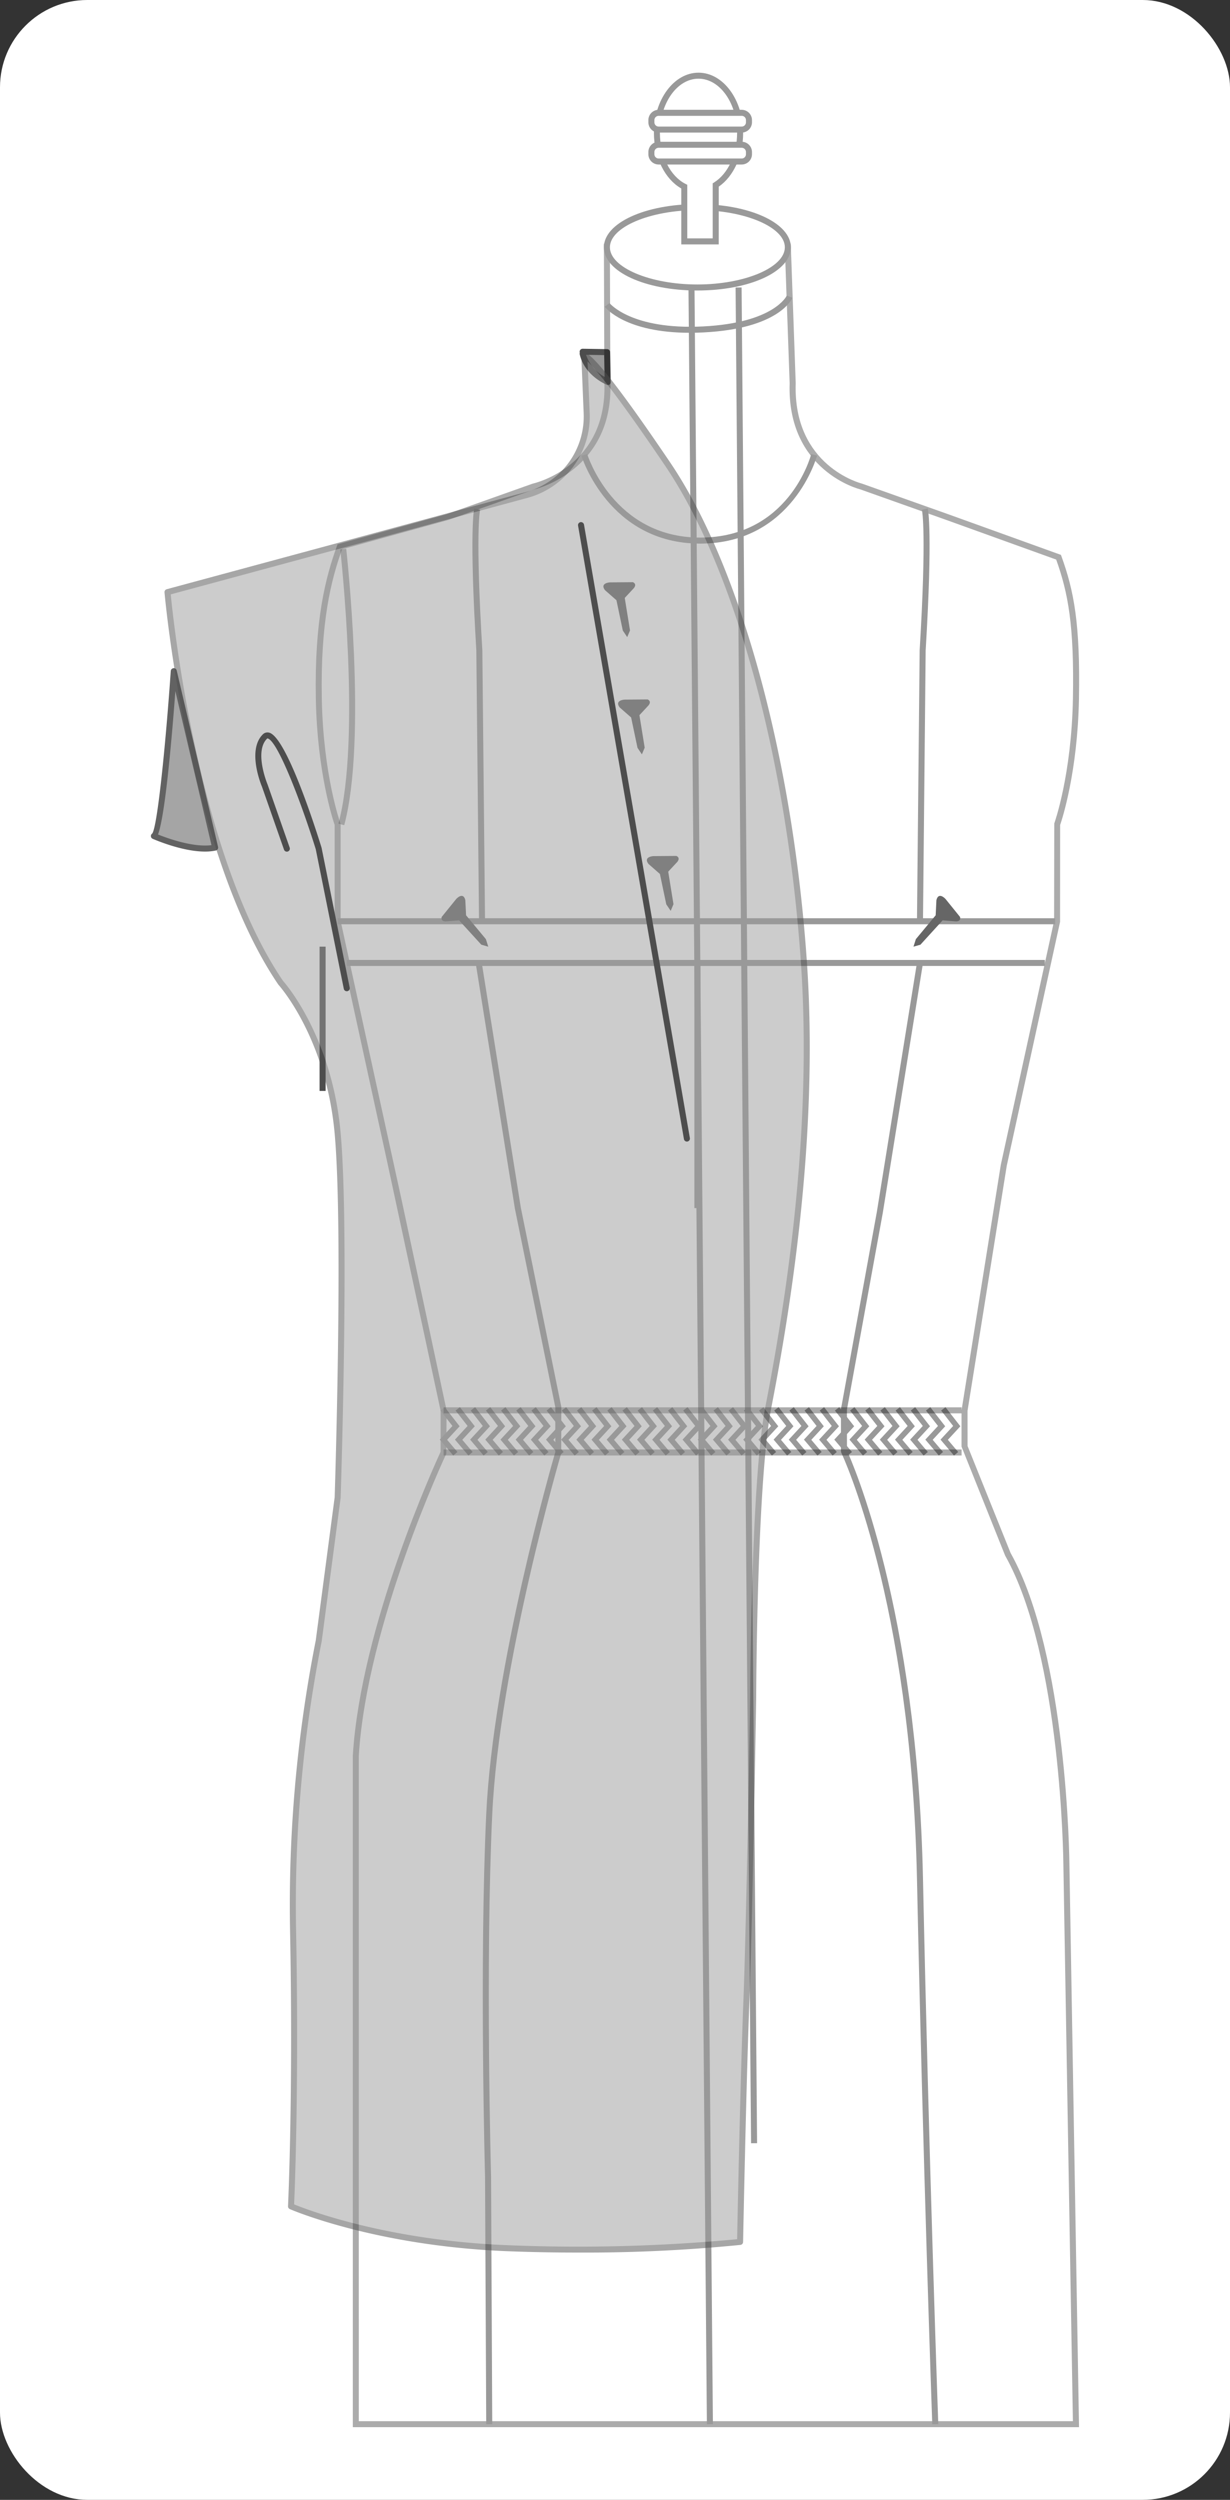 <svg xmlns="http://www.w3.org/2000/svg" width="279.293" height="567.604" viewBox="0 0 279.293 567.604">
  <rect x="0" y="0" width="279.293" height="567.604" fill="#333333" stroke="none"/>
  <g id="Grupo_55634" data-name="Grupo 55634" transform="translate(-998.28 -6932.862)">
    <rect id="Rectángulo_9713" data-name="Rectángulo 9713" width="279.293" height="567.604" rx="19.826" transform="translate(998.28 6932.862)" fill="#fff"/>
    <g id="Grupo_55633" data-name="Grupo 55633" transform="translate(1032.541 6949.362)">
      <g id="Grupo_55620" data-name="Grupo 55620" transform="translate(97.362 62.683)">
        <path id="Trazado_106971" data-name="Trazado 106971" d="M1095.088,6991.3l5.547.09.186,6.774s-4.664-1.873-5.733-6.418" transform="translate(-1094.404 -6990.617)" fill="#999"/>
        <path id="Trazado_106972" data-name="Trazado 106972" d="M1101,6999.03a.689.689,0,0,1-.254-.048c-.2-.083-5.006-2.061-6.143-6.895a.677.677,0,0,1,.018-.381.7.7,0,0,1-.037-.234.684.684,0,0,1,.683-.672h.011l5.546.091a.684.684,0,0,1,.674.664l.186,6.773a.683.683,0,0,1-.683.7Zm-4.959-6.85a9.141,9.141,0,0,0,4.245,5.036l-.137-4.97Z" transform="translate(-1094.588 -6990.8)" fill="#4d4d4d"/>
      </g>
      <g id="Grupo_55630" data-name="Grupo 55630" transform="translate(37.422)">
        <g id="Grupo_55621" data-name="Grupo 55621" transform="translate(0 38.811)" opacity="0.33">
          <path id="Trazado_106973" data-name="Trazado 106973" d="M1207.714,7270.716l-9.836-24.454v-8.241l8.908-55.641,12.112-55.412V7105s3.944-10.817,4.274-28.564-1.315-24.847-3.944-32.115l-25.31-9.127-19.5-6.929s-16.216-3.833-15.558-23.439l-1.1-30.873-20.543,4.237-20.544-4.237.109,30.817c.657,19.606-16.764,23.5-16.764,23.5l-19.5,6.929-24.488,6.761c-2.631,7.268-5.1,16.733-4.767,34.48s4.274,28.564,4.274,28.564v21.973l12.111,55.41h0l1.766,8.079,10.18,47.563v9.569s-18.076,38.276-19.936,68.845v151.782h163.525L1221,7341.157S1220.739,7293.842,1207.714,7270.716Z" transform="translate(-1050.547 -6973.107)" fill="#fff"/>
          <path id="Trazado_106974" data-name="Trazado 106974" d="M1224.058,7469.125h-164.9V7316.661c1.792-29.463,18.739-66.419,19.936-69v-9.347l-11.931-55.567-12.127-55.555v-21.857c-.425-1.232-3.965-11.99-4.274-28.669-.332-17.972,2.244-27.639,4.808-34.724l.119-.334,24.829-6.854,19.458-6.914c.767-.179,16.939-4.036,16.307-22.829l-.112-31.68,21.232,4.382,21.2-4.375,1.125,31.685c-.631,18.875,14.875,22.759,15.034,22.8l19.574,6.951,25.615,9.235.108.3c2.829,7.815,4.3,15.288,3.987,32.358-.307,16.68-3.848,27.438-4.274,28.669l-.016,22-12.112,55.41-8.9,55.6.008,8,9.771,24.29c12.94,23.029,13.353,70.261,13.355,70.733Zm-163.537-1.366h162.146l-2.163-126.365c0-.479-.416-47.412-13.2-70.119l-.038-.08-9.885-24.708v-8.244l8.916-55.749,12.1-55.374.041-22.132c.039-.109,3.911-10.935,4.233-28.346.309-16.639-1.095-24.014-3.8-31.567l-25.008-9.018-19.5-6.929c-.1-.018-16.682-4.17-16.013-24.1l-1.066-30.02-19.889,4.1-.138-.029-19.721-4.068.106,29.975c.67,19.921-17.118,24.125-17.3,24.164l-19.425,6.906-24.193,6.682c-2.481,6.94-4.928,16.435-4.606,33.9.321,17.411,4.193,28.236,4.233,28.346l.041.232v21.9l13.861,63.414,10.2,47.708-.065,9.864c-.181.383-18.042,38.511-19.872,68.6Z" transform="translate(-1050.73 -6973.333)"/>
        </g>
        <g id="Grupo_55622" data-name="Grupo 55622" transform="translate(28.176 302.996)">
          <path id="Trazado_106975" data-name="Trazado 106975" d="M1157.6,7177.62l-3.061-3.609,2.872-3.1-2.732-3.5.986-.768,3.383,4.34-2.84,3.072,2.345,2.765Z" transform="translate(-1040.839 -7166.635)" fill="#999"/>
          <path id="Trazado_106976" data-name="Trazado 106976" d="M1155.08,7177.62l-3.061-3.609,2.872-3.1-2.732-3.5.986-.768,3.383,4.34-2.84,3.072,2.345,2.765Z" transform="translate(-1041.764 -7166.635)" fill="#999"/>
          <path id="Trazado_106977" data-name="Trazado 106977" d="M1152.559,7177.62l-3.061-3.609,2.872-3.1-2.732-3.5.986-.768,3.383,4.34-2.84,3.072,2.345,2.765Z" transform="translate(-1042.688 -7166.635)" fill="#999"/>
          <path id="Trazado_106978" data-name="Trazado 106978" d="M1150.038,7177.62l-3.061-3.609,2.872-3.1-2.732-3.5.986-.768,3.383,4.34-2.84,3.072,2.345,2.765Z" transform="translate(-1043.613 -7166.635)" fill="#999"/>
          <path id="Trazado_106979" data-name="Trazado 106979" d="M1147.517,7177.62l-3.061-3.609,2.872-3.1-2.732-3.5.986-.768,3.383,4.34-2.84,3.072,2.345,2.765Z" transform="translate(-1044.537 -7166.635)" fill="#999"/>
          <path id="Trazado_106980" data-name="Trazado 106980" d="M1145,7177.62l-3.061-3.609,2.872-3.1-2.732-3.5.986-.768,3.383,4.34-2.84,3.072,2.345,2.765Z" transform="translate(-1045.462 -7166.635)" fill="#999"/>
          <path id="Trazado_106981" data-name="Trazado 106981" d="M1142.475,7177.62l-3.061-3.609,2.872-3.1-2.733-3.5.986-.768,3.383,4.34-2.84,3.072,2.345,2.765Z" transform="translate(-1046.386 -7166.635)" fill="#999"/>
          <path id="Trazado_106982" data-name="Trazado 106982" d="M1139.954,7177.62l-3.061-3.609,2.872-3.1-2.732-3.5.986-.768,3.383,4.34-2.84,3.072,2.345,2.765Z" transform="translate(-1047.31 -7166.635)" fill="#999"/>
          <path id="Trazado_106983" data-name="Trazado 106983" d="M1137.433,7177.62l-3.061-3.609,2.872-3.1-2.732-3.5.986-.768,3.383,4.34-2.84,3.072,2.345,2.765Z" transform="translate(-1048.235 -7166.635)" fill="#999"/>
          <path id="Trazado_106984" data-name="Trazado 106984" d="M1134.912,7177.62l-3.061-3.609,2.872-3.1-2.732-3.5.986-.768,3.383,4.34-2.84,3.072,2.345,2.765Z" transform="translate(-1049.159 -7166.635)" fill="#999"/>
          <path id="Trazado_106985" data-name="Trazado 106985" d="M1132.391,7177.62l-3.061-3.609,2.872-3.1-2.732-3.5.986-.768,3.383,4.34-2.84,3.072,2.345,2.765Z" transform="translate(-1050.084 -7166.635)" fill="#999"/>
          <path id="Trazado_106986" data-name="Trazado 106986" d="M1129.87,7177.62l-3.061-3.609,2.872-3.1-2.732-3.5.986-.768,3.383,4.34-2.84,3.072,2.345,2.765Z" transform="translate(-1051.008 -7166.635)" fill="#999"/>
          <path id="Trazado_106987" data-name="Trazado 106987" d="M1127.349,7177.62l-3.061-3.609,2.872-3.1-2.732-3.5.986-.768,3.383,4.34-2.84,3.072,2.345,2.765Z" transform="translate(-1051.932 -7166.635)" fill="#999"/>
          <path id="Trazado_106988" data-name="Trazado 106988" d="M1124.828,7177.62l-3.061-3.609,2.872-3.1-2.732-3.5.986-.768,3.383,4.34-2.84,3.072,2.345,2.765Z" transform="translate(-1052.857 -7166.635)" fill="#999"/>
          <path id="Trazado_106989" data-name="Trazado 106989" d="M1122.307,7177.62l-3.061-3.609,2.872-3.1-2.732-3.5.986-.768,3.383,4.34-2.84,3.072,2.345,2.765Z" transform="translate(-1053.782 -7166.635)" fill="#999"/>
          <path id="Trazado_106990" data-name="Trazado 106990" d="M1119.786,7177.62l-3.061-3.609,2.872-3.1-2.732-3.5.986-.768,3.383,4.34-2.84,3.072,2.345,2.765Z" transform="translate(-1054.706 -7166.635)" fill="#999"/>
          <path id="Trazado_106991" data-name="Trazado 106991" d="M1117.265,7177.62l-3.061-3.609,2.872-3.1-2.732-3.5.986-.768,3.383,4.34-2.84,3.072,2.345,2.765Z" transform="translate(-1055.63 -7166.635)" fill="#999"/>
          <path id="Trazado_106992" data-name="Trazado 106992" d="M1114.744,7177.62l-3.061-3.609,2.872-3.1-2.732-3.5.986-.768,3.383,4.34-2.84,3.072,2.345,2.765Z" transform="translate(-1056.555 -7166.635)" fill="#999"/>
          <path id="Trazado_106993" data-name="Trazado 106993" d="M1112.223,7177.62l-3.061-3.609,2.872-3.1-2.732-3.5.986-.768,3.383,4.34-2.84,3.072,2.345,2.765Z" transform="translate(-1057.479 -7166.635)" fill="#999"/>
          <path id="Trazado_106994" data-name="Trazado 106994" d="M1109.7,7177.62l-3.061-3.609,2.872-3.1-2.732-3.5.986-.768,3.383,4.34-2.84,3.072,2.345,2.765Z" transform="translate(-1058.404 -7166.635)" fill="#999"/>
          <path id="Trazado_106995" data-name="Trazado 106995" d="M1107.181,7177.62l-3.061-3.609,2.872-3.1-2.732-3.5.986-.768,3.383,4.34-2.84,3.072,2.345,2.765Z" transform="translate(-1059.328 -7166.635)" fill="#999"/>
          <path id="Trazado_106996" data-name="Trazado 106996" d="M1104.659,7177.62l-3.061-3.609,2.872-3.1-2.732-3.5.986-.768,3.383,4.34-2.84,3.072,2.345,2.765Z" transform="translate(-1060.253 -7166.635)" fill="#999"/>
          <path id="Trazado_106997" data-name="Trazado 106997" d="M1102.138,7177.62l-3.061-3.609,2.872-3.1-2.732-3.5.986-.768,3.383,4.34-2.84,3.072,2.345,2.765Z" transform="translate(-1061.177 -7166.635)" fill="#999"/>
          <path id="Trazado_106998" data-name="Trazado 106998" d="M1099.618,7177.62l-3.061-3.609,2.872-3.1-2.732-3.5.986-.768,3.383,4.34-2.84,3.072,2.345,2.765Z" transform="translate(-1062.102 -7166.635)" fill="#999"/>
          <path id="Trazado_106999" data-name="Trazado 106999" d="M1097.1,7177.62l-3.061-3.609,2.872-3.1-2.732-3.5.986-.768,3.383,4.34-2.84,3.072,2.345,2.765Z" transform="translate(-1063.026 -7166.635)" fill="#999"/>
          <path id="Trazado_107000" data-name="Trazado 107000" d="M1094.575,7177.62l-3.061-3.609,2.872-3.1-2.732-3.5.986-.768,3.383,4.34-2.84,3.072,2.345,2.765Z" transform="translate(-1063.95 -7166.635)" fill="#999"/>
          <path id="Trazado_107001" data-name="Trazado 107001" d="M1092.054,7177.62l-3.061-3.609,2.872-3.1-2.732-3.5.986-.768,3.383,4.34-2.84,3.072,2.345,2.765Z" transform="translate(-1064.875 -7166.635)" fill="#999"/>
          <path id="Trazado_107002" data-name="Trazado 107002" d="M1089.533,7177.62l-3.061-3.609,2.872-3.1-2.732-3.5.986-.768,3.383,4.34-2.84,3.072,2.345,2.765Z" transform="translate(-1065.799 -7166.635)" fill="#999"/>
          <path id="Trazado_107003" data-name="Trazado 107003" d="M1087.012,7177.62l-3.061-3.609,2.872-3.1-2.732-3.5.986-.768,3.383,4.34-2.84,3.072,2.345,2.765Z" transform="translate(-1066.724 -7166.635)" fill="#999"/>
          <path id="Trazado_107004" data-name="Trazado 107004" d="M1084.491,7177.62l-3.061-3.609,2.872-3.1-2.732-3.5.986-.768,3.383,4.34-2.84,3.072,2.345,2.765Z" transform="translate(-1067.648 -7166.635)" fill="#999"/>
          <path id="Trazado_107005" data-name="Trazado 107005" d="M1081.97,7177.62l-3.061-3.609,2.872-3.1-2.732-3.5.986-.768,3.383,4.34-2.84,3.072,2.345,2.765Z" transform="translate(-1068.573 -7166.635)" fill="#999"/>
          <path id="Trazado_107006" data-name="Trazado 107006" d="M1079.449,7177.62l-3.061-3.609,2.872-3.1-2.732-3.5.986-.768,3.383,4.34-2.84,3.072,2.345,2.765Z" transform="translate(-1069.497 -7166.635)" fill="#999"/>
          <path id="Trazado_107007" data-name="Trazado 107007" d="M1076.928,7177.62l-3.061-3.609,2.872-3.1-2.732-3.5.986-.768,3.383,4.34-2.84,3.072,2.345,2.765Z" transform="translate(-1070.422 -7166.635)" fill="#999"/>
          <path id="Trazado_107008" data-name="Trazado 107008" d="M1074.407,7177.62l-3.061-3.609,2.872-3.1-2.732-3.5.986-.768,3.383,4.34-2.84,3.072,2.345,2.765Z" transform="translate(-1071.346 -7166.635)" fill="#999"/>
        </g>
        <path id="Trazado_107009" data-name="Trazado 107009" d="M1118.085,6990.419c-14.654,0-19.141-5.667-19.337-5.923l1.089-.828-.544.415.541-.417c.047.062,4.965,6.127,21.236,5.311,16.165-.807,19.005-6.953,19.032-7.016l1.263.525c-.118.286-3.061,7-20.226,7.855C1120.077,6990.393,1119.056,6990.419,1118.085,6990.419Z" transform="translate(-1033.122 -6931.359)" fill="#999"/>
        <rect id="Rectángulo_9714" data-name="Rectángulo 9714" width="158.509" height="1.367" transform="translate(7.055 201.458)" fill="#999"/>
        <rect id="Rectángulo_9715" data-name="Rectángulo 9715" width="162.928" height="1.367" transform="translate(4.986 191.99)" fill="#999"/>
        <rect id="Rectángulo_9716" data-name="Rectángulo 9716" width="1.367" height="55.662" transform="translate(85.991 202.141)" fill="#999"/>
        <path id="Trazado_107010" data-name="Trazado 107010" d="M1151.995,7111.067l-1.367-.012.609-61.525c1.606-26.615.561-31.687.515-31.889l1.331-.311c.048.2,1.151,5.243-.481,32.247Z" transform="translate(-1014.098 -6918.388)" fill="#999"/>
        <path id="Trazado_107011" data-name="Trazado 107011" d="M1158.732,7424.673c-.022-.6-2.142-60.546-3.473-123.88-1.326-63.146-17.035-96.412-17.193-96.74l-.068-.3v-9.567l8.144-44.744,9.127-56.682,1.348.215-9.128,56.7-8.135,44.636.011,9.293c1.137,2.465,15.974,35.813,17.261,97.161,1.33,63.324,3.451,123.262,3.473,123.86Z" transform="translate(-1018.729 -6890.729)" fill="#999"/>
        <path id="Trazado_107012" data-name="Trazado 107012" d="M1079.7,7424.651l-.266-56.086c-.014-.466-1.311-48.515.268-82.437,1.546-33.253,14.976-79.781,15.682-82.2v-10.2l-9.171-45.056-8.893-55.69,1.352-.215,8.886,55.661,9.193,45.232-.028,10.562c-.141.479-14.082,48.16-15.657,81.975-1.574,33.872-.279,81.874-.265,82.352l.267,56.1Z" transform="translate(-1040.978 -6890.729)" fill="#999"/>
        <rect id="Rectángulo_9717" data-name="Rectángulo 9717" width="1.367" height="485.161" transform="translate(84.647 48.783) rotate(-0.494)" fill="#999"/>
        <path id="Trazado_107013" data-name="Trazado 107013" d="M1078.267,7111.067l-.61-61.523c-1.629-26.97-.527-32.012-.48-32.213l1.33.314-.664-.158.665.154c-.045.2-1.091,5.273.514,31.855l.611,61.559Z" transform="translate(-1041.181 -6918.388)" fill="#999"/>
        <path id="Trazado_107014" data-name="Trazado 107014" d="M1121.83,7028.633c-20.75,0-26.891-19.754-26.951-19.952l1.309-.393c.057.189,5.929,18.977,25.643,18.977H1122c19.842-.107,24.857-18.185,25.063-18.957l1.32.349c-.052.2-5.471,19.862-26.375,19.976Z" transform="translate(-1034.54 -6921.704)" fill="#999"/>
        <path id="Trazado_107015" data-name="Trazado 107015" d="M1151.631,7092.782l5.039-5.527,2.953.23s1.26.13,1.007-.992l-3.317-4.1s-1.553-1.727-2.057.26l-.168,3.454-4.5,5.419-.542,1.707Z" transform="translate(-1014.31 -6894.788)" fill="#666"/>
        <path id="Trazado_107016" data-name="Trazado 107016" d="M1104.574,7040.54l-1.195-7.383,2.017-2.168s.884-.907-.152-1.408l-5.274.046s-2.319.142-1.077,1.772l2.6,2.28,1.446,6.89,1,1.486Z" transform="translate(-1033.202 -6913.896)" fill="#666"/>
        <path id="Trazado_107017" data-name="Trazado 107017" d="M1107.013,7060.018l-1.194-7.384,2.017-2.169s.885-.906-.15-1.406l-5.276.045s-2.319.142-1.077,1.772l2.6,2.28,1.446,6.891,1,1.486Z" transform="translate(-1032.308 -6906.753)" fill="#666"/>
        <path id="Trazado_107018" data-name="Trazado 107018" d="M1111.795,7086.019l-1.193-7.385,2.017-2.168s.884-.907-.152-1.407l-5.275.045s-2.318.141-1.077,1.773l2.6,2.28,1.446,6.892,1,1.486Z" transform="translate(-1030.554 -6897.219)" fill="#666"/>
        <path id="Trazado_107019" data-name="Trazado 107019" d="M1080.667,7092.782l-5.039-5.527-2.953.23s-1.259.13-1.007-.992l3.317-4.1s1.554-1.727,2.057.26l.168,3.454,4.5,5.419.541,1.707Z" transform="translate(-1043.064 -6894.788)" fill="#666"/>
        <g id="Grupo_55623" data-name="Grupo 55623" transform="translate(65.44 29.84)">
          <ellipse id="Elipse_4323" data-name="Elipse 4323" cx="20.544" cy="9.127" rx="20.544" ry="9.127" transform="translate(0.684 0.683)" fill="#fff"/>
          <path id="Trazado_107020" data-name="Trazado 107020" d="M1119.841,6986.389c-11.9,0-21.229-4.309-21.229-9.809s9.325-9.812,21.229-9.812,21.228,4.31,21.228,9.812S1131.745,6986.389,1119.841,6986.389Zm0-18.253c-10.766,0-19.862,3.866-19.862,8.444s9.1,8.441,19.862,8.441,19.861-3.866,19.861-8.441S1130.606,6968.136,1119.841,6968.136Z" transform="translate(-1098.612 -6966.769)" fill="#999"/>
        </g>
        <g id="Grupo_55627" data-name="Grupo 55627" transform="translate(75.543)">
          <g id="Grupo_55624" data-name="Grupo 55624" transform="translate(1.252)">
            <path id="Trazado_107021" data-name="Trazado 107021" d="M1126.314,6958.432c0-7.177-4.23-13-9.448-13s-9.447,5.82-9.447,13c0,5.615,2.591,10.382,6.214,12.2v12.428h7.138v-12.8C1124.039,6968.213,1126.314,6963.693,1126.314,6958.432Z" transform="translate(-1106.737 -6944.751)" fill="#fff"/>
            <path id="Trazado_107022" data-name="Trazado 107022" d="M1121.639,6983.926h-8.5v-12.7c-3.734-2.109-6.214-7.108-6.214-12.609,0-7.544,4.544-13.68,10.13-13.68s10.131,6.136,10.131,13.68c0,5.145-2.164,9.879-5.542,12.2Zm-7.138-1.366h5.771v-12.5l.32-.2c3.172-1.985,5.222-6.4,5.222-11.246,0-6.79-3.932-12.314-8.765-12.314s-8.763,5.524-8.763,12.314c0,5.18,2.346,9.837,5.837,11.588l.377.19Z" transform="translate(-1106.92 -6944.935)" fill="#999"/>
          </g>
          <g id="Grupo_55625" data-name="Grupo 55625" transform="translate(0 15.69)">
            <rect id="Rectángulo_9718" data-name="Rectángulo 9718" width="22.156" height="3.8" rx="1.209" transform="translate(0.684 0.683)" fill="#fff"/>
            <path id="Trazado_107023" data-name="Trazado 107023" d="M1127.192,6961.58H1108.34a2.338,2.338,0,0,1-2.336-2.334v-.5a2.338,2.338,0,0,1,2.336-2.334h18.852a2.338,2.338,0,0,1,2.336,2.334v.5A2.338,2.338,0,0,1,1127.192,6961.58Zm-18.852-3.8a.97.97,0,0,0-.969.968v.5a.969.969,0,0,0,.969.968h18.852a.969.969,0,0,0,.969-.968v-.5a.97.97,0,0,0-.969-.968Z" transform="translate(-1106.004 -6956.415)" fill="#999"/>
          </g>
          <g id="Grupo_55626" data-name="Grupo 55626" transform="translate(0 8.435)">
            <rect id="Rectángulo_9719" data-name="Rectángulo 9719" width="22.156" height="3.8" rx="1.209" transform="translate(0.684 0.683)" fill="#fff"/>
            <path id="Trazado_107024" data-name="Trazado 107024" d="M1127.192,6956.274H1108.34a2.339,2.339,0,0,1-2.336-2.335v-.5a2.338,2.338,0,0,1,2.336-2.336h18.852a2.338,2.338,0,0,1,2.336,2.336v.5A2.339,2.339,0,0,1,1127.192,6956.274Zm-18.852-3.8a.97.97,0,0,0-.969.969v.5a.97.97,0,0,0,.969.968h18.852a.97.97,0,0,0,.969-.968v-.5a.97.97,0,0,0-.969-.969Z" transform="translate(-1106.004 -6951.107)" fill="#999"/>
          </g>
        </g>
        <rect id="Rectángulo_9720" data-name="Rectángulo 9720" width="1.367" height="421.362" transform="translate(95.345 48.784) rotate(-0.478)" fill="#999"/>
        <g id="Grupo_55628" data-name="Grupo 55628" transform="translate(29.043 303.04)" opacity="0.33">
          <line id="Línea_222" data-name="Línea 222" x2="117.624" transform="translate(0 0.684)" fill="#fff"/>
          <rect id="Rectángulo_9721" data-name="Rectángulo 9721" width="117.624" height="1.367"/>
        </g>
        <g id="Grupo_55629" data-name="Grupo 55629" transform="translate(29.043 312.611)" opacity="0.33">
          <line id="Línea_223" data-name="Línea 223" x2="117.624" transform="translate(0 0.683)" fill="#fff"/>
          <rect id="Rectángulo_9722" data-name="Rectángulo 9722" width="117.624" height="1.367"/>
        </g>
        <path id="Trazado_107025" data-name="Trazado 107025" d="M1055.824,7086.8l-1.319-.354c5.2-19.28.467-61.831.418-62.257l1.359-.155C1056.329,7024.463,1061.092,7067.269,1055.824,7086.8Z" transform="translate(-1049.345 -6915.931)" opacity="0.33"/>
      </g>
      <rect id="Rectángulo_9723" data-name="Rectángulo 9723" width="1.367" height="32.763" transform="translate(38.306 198.44)" fill="#4d4d4d"/>
      <g id="Grupo_55631" data-name="Grupo 55631" transform="translate(3.09 63.543)" opacity="0.5">
        <path id="Trazado_107026" data-name="Trazado 107026" d="M1054.156,7412.161s18.777,8.318,49.2,9.506a376.423,376.423,0,0,0,52.767-1.426s.7-35.89,1.42-54.191,1.554-69.4,1.554-69.4.122-48.94,3.445-65.947,10.938-58.967,8.083-100.854-13.552-87.523-30.9-113.192-18.972-24.719-18.972-24.719l.536,12.992a18.566,18.566,0,0,1-13.7,18.686l-81.474,22.037s4.992,58.234,25.671,88.658c0,0,10.954,11.884,12.965,34.227s0,82.715,0,82.715l-4.3,32.563a305.9,305.9,0,0,0-5.808,66.314C1055.345,7387.679,1054.156,7412.161,1054.156,7412.161Z" transform="translate(-1025.426 -6991.248)" fill="#999"/>
        <path id="Trazado_107027" data-name="Trazado 107027" d="M1119.394,7422.841c-4.969,0-10.294-.09-15.881-.307-30.2-1.183-49.262-9.484-49.45-9.566a.681.681,0,0,1-.406-.66c.011-.243,1.179-24.892.474-61.988a309.606,309.606,0,0,1,5.826-66.48l4.291-32.5c.015-.537,1.98-60.518,0-82.563-1.964-21.826-12.679-33.707-12.788-33.825-20.6-30.3-25.8-88.479-25.847-89.062a.685.685,0,0,1,.5-.719l81.474-22.037a17.789,17.789,0,0,0,13.2-18l-.536-12.992a.687.687,0,0,1,.339-.618c.536-.321,2.167-1.281,19.883,24.925,15.97,23.627,27.854,67.128,31.018,113.529,2,29.343-.724,63.336-8.094,101.032-3.274,16.749-3.431,65.328-3.433,65.817-.008.521-.843,51.33-1.555,69.429s-1.412,53.821-1.418,54.18a.684.684,0,0,1-.6.666A356.735,356.735,0,0,1,1119.394,7422.841Zm-64.349-10.945c2.963,1.217,21.081,8.2,48.522,9.272a387.186,387.186,0,0,0,52.07-1.358c.094-4.783.746-36.8,1.406-53.605.712-18.084,1.547-68.879,1.555-69.389,0-.479.16-49.189,3.459-66.065,7.346-37.582,10.063-71.455,8.07-100.678-3.147-46.174-14.943-89.417-30.786-112.856-11.528-17.055-16.025-22.218-17.669-23.776l.481,11.639a19.147,19.147,0,0,1-14.207,19.374l-80.919,21.888c.589,6.1,6.244,59.433,25.5,87.764.049.042,11.073,12.233,13.081,34.548,1.991,22.128.023,82.194,0,82.8l-4.308,32.629a308.318,308.318,0,0,0-5.8,66.213C1056.151,7384.6,1055.2,7408.288,1055.045,7411.9Z" transform="translate(-1025.609 -6991.429)" fill="#4d4d4d"/>
      </g>
      <g id="Grupo_55632" data-name="Grupo 55632" transform="translate(0 135.207)" opacity="0.88">
        <path id="Trazado_107028" data-name="Trazado 107028" d="M1028.365,7044.365s-2.5,36.01-4.515,37.437c0,0,8.555,3.8,13.9,2.614Z" transform="translate(-1023.165 -7043.682)" fill="#999"/>
        <path id="Trazado_107029" data-name="Trazado 107029" d="M1035.614,7085.511c-5.256,0-11.552-2.767-11.859-2.9a.682.682,0,0,1-.116-1.182c1.166-1.38,3.059-20.062,4.226-36.924a.682.682,0,0,1,.627-.632.667.667,0,0,1,.72.523l9.389,40.05a.678.678,0,0,1-.086.519.69.69,0,0,1-.431.306A11.46,11.46,0,0,1,1035.614,7085.511Zm-10.649-3.879c1.964.793,7.917,2.981,12.142,2.42l-8.2-34.977C1028.086,7060.077,1026.583,7077.368,1024.965,7081.632Z" transform="translate(-1023.349 -7043.865)" fill="#4d4d4d"/>
      </g>
      <path id="Trazado_107030" data-name="Trazado 107030" d="M1061.461,7113.308a.684.684,0,0,1-.67-.547l-6.372-31.71c-3.115-10.05-8.576-24.56-10.914-25.139-.053-.013-.081-.02-.159.061-2.962,2.962.115,10.349.145,10.421l5.007,14.3a.683.683,0,1,1-1.289.451l-4.991-14.252c-.129-.3-3.451-8.269.161-11.881a1.482,1.482,0,0,1,1.453-.42c3.94.976,10.612,21.935,11.909,26.127l6.389,31.777a.684.684,0,0,1-.536.805A.668.668,0,0,1,1061.461,7113.308Z" transform="translate(-1016.985 -6904.744)" fill="#4d4d4d"/>
      <path id="Trazado_107031" data-name="Trazado 107031" d="M1119.037,7160.255a.684.684,0,0,1-.672-.567L1094.323,7020.4a.684.684,0,0,1,.559-.79.7.7,0,0,1,.79.558l24.042,139.284a.685.685,0,0,1-.559.79A.626.626,0,0,1,1119.037,7160.255Z" transform="translate(-997.326 -6917.554)" fill="#4d4d4d"/>
    </g>
  </g>
</svg>
